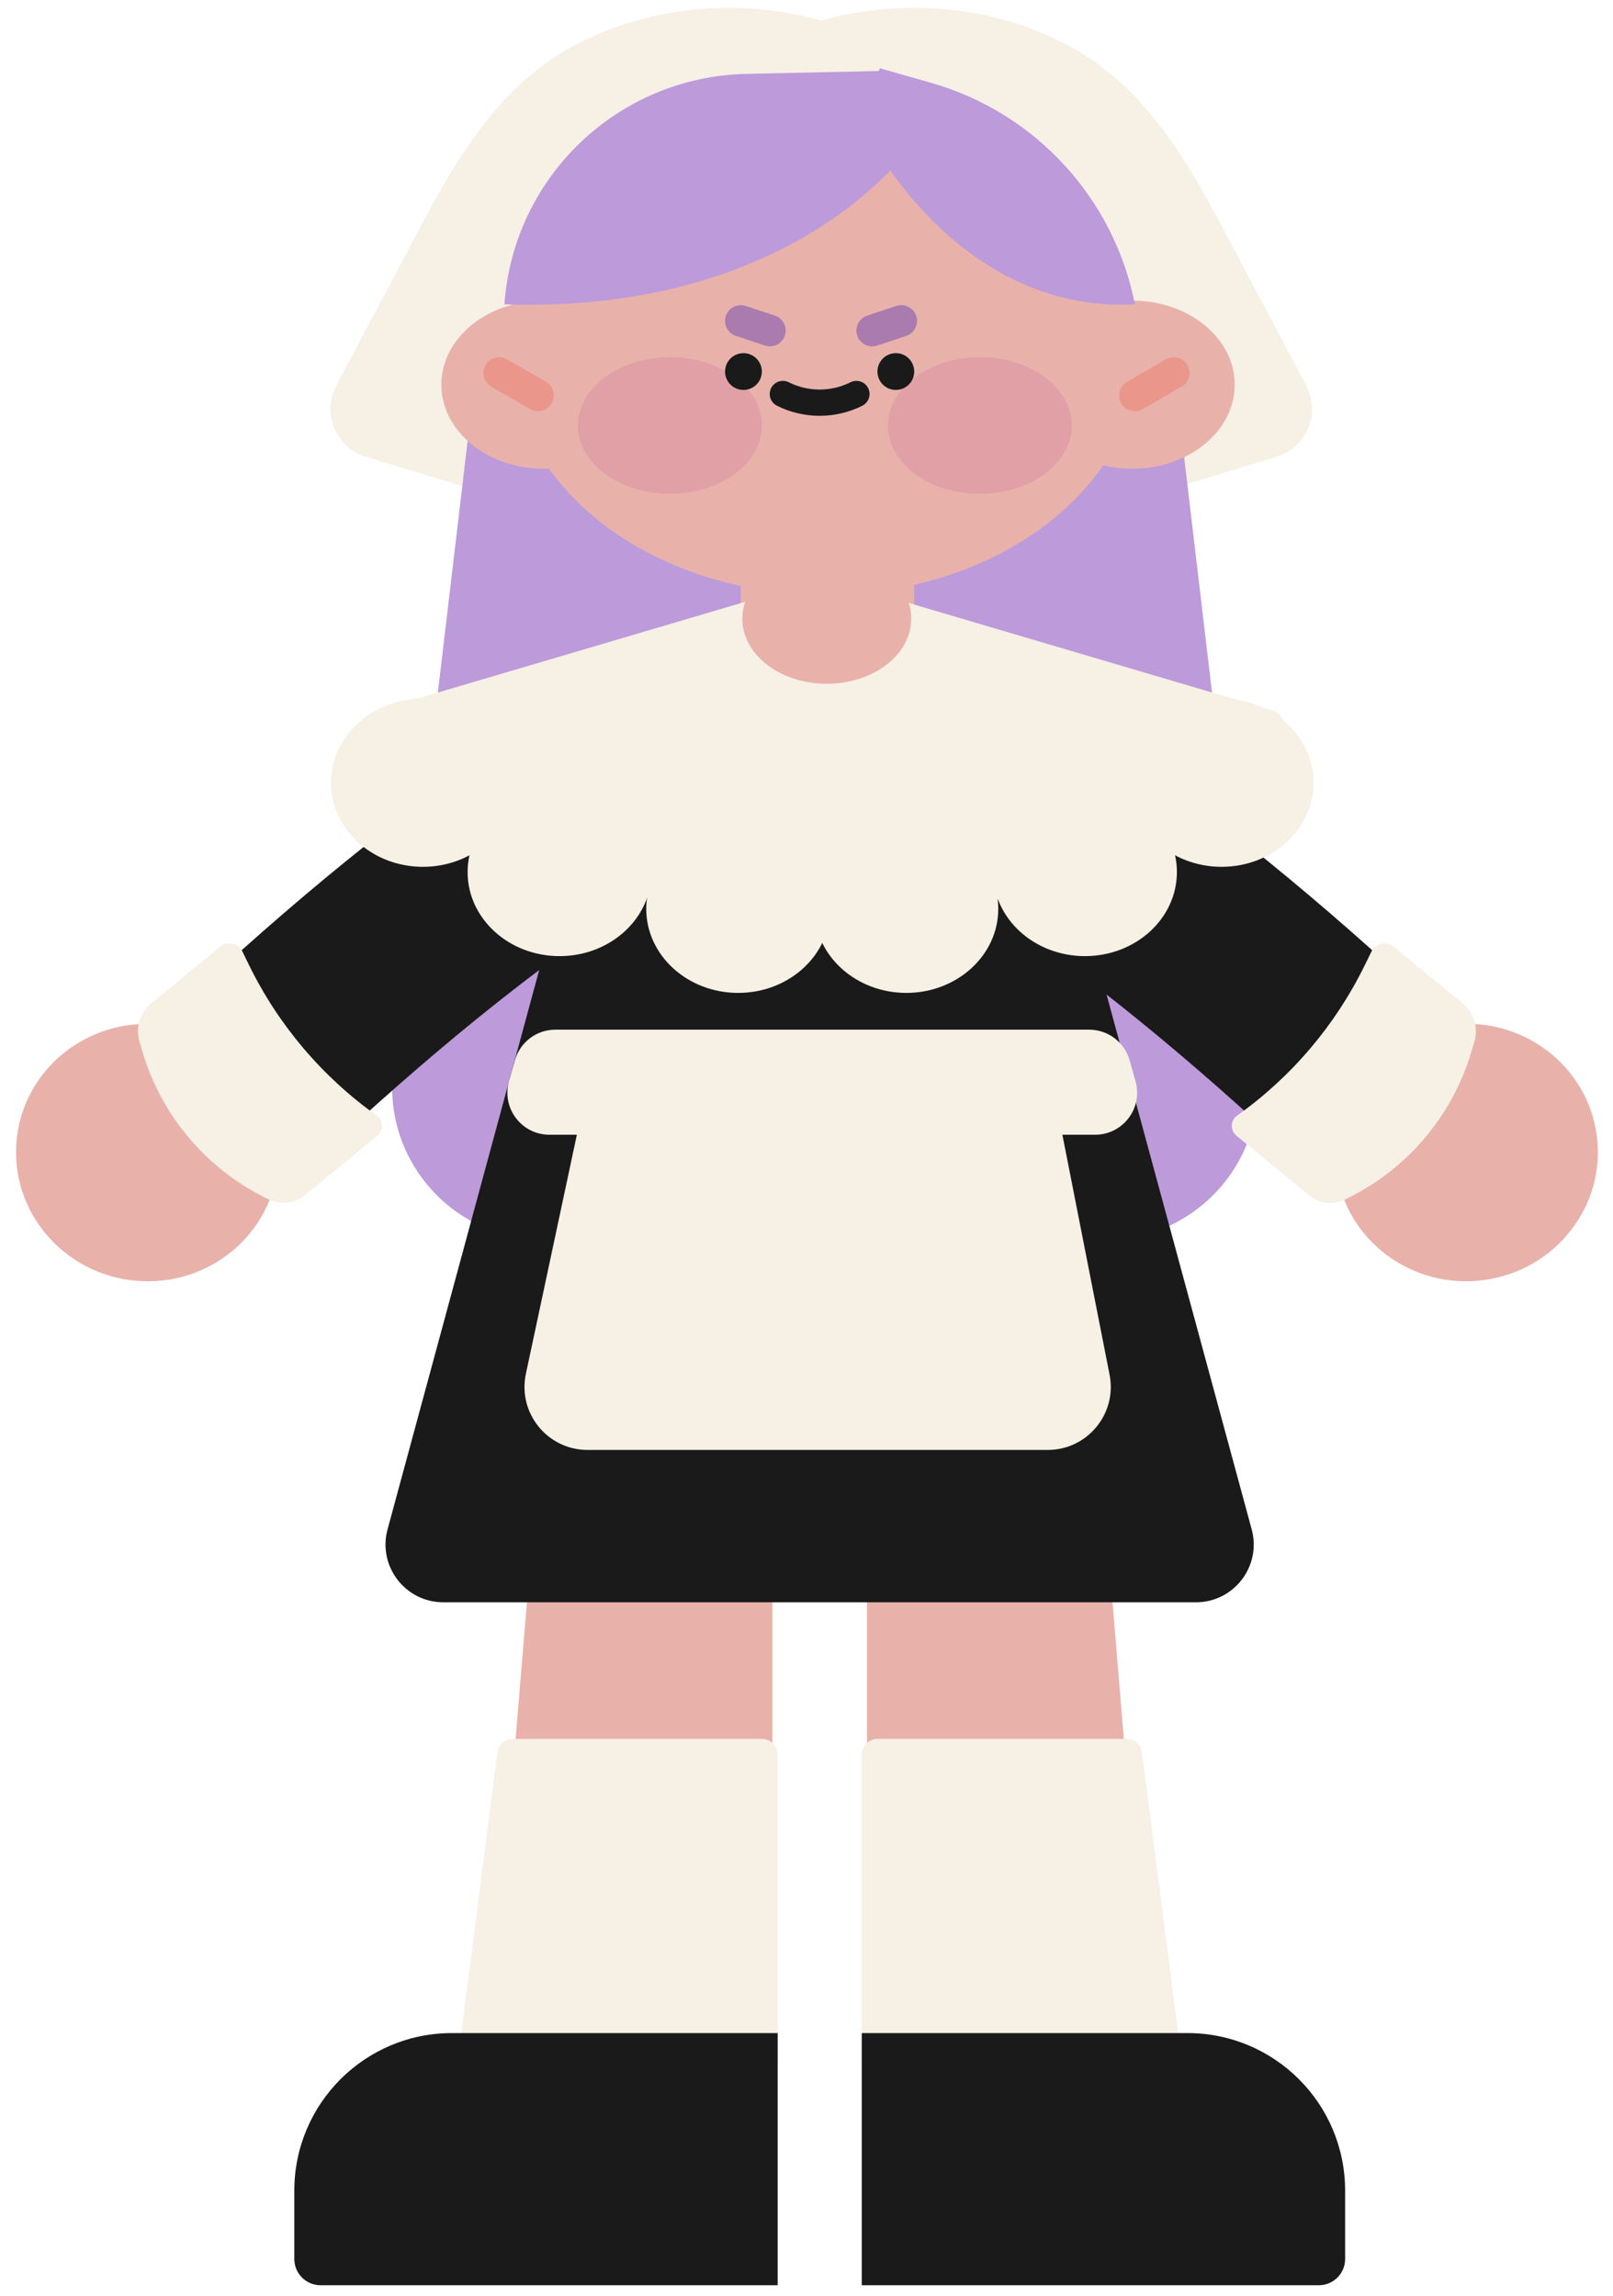 <svg width="307" height="437" viewBox="0 0 307 437" fill="none" xmlns="http://www.w3.org/2000/svg">
<g filter="url(#filter0_g_516_1809)">
<path d="M71.51 77.385L86.769 48.602C93.474 35.954 100.788 22.726 113.463 16.072C130.871 6.933 149.299 9.872 158.156 13.524L127.338 95.603L72.103 78.81C71.501 78.627 71.215 77.941 71.51 77.385Z" fill="#F6F0E5" stroke="#F6F0E5" stroke-width="17" stroke-linecap="round"/>
<path d="M241.117 77.385L225.858 48.602C219.153 35.954 211.839 22.726 199.164 16.072C181.756 6.933 163.327 9.872 154.471 13.524L185.289 95.603L240.524 78.81C241.126 78.627 241.412 77.941 241.117 77.385Z" fill="#F6F0E5" stroke="#F6F0E5" stroke-width="17" stroke-linecap="round"/>
<circle cx="138.359" cy="62.101" r="28.647" transform="rotate(30 138.359 62.101)" fill="#BD9ADA"/>
<path d="M147.016 276.998H102.596L93.016 392.998H147.016V276.998Z" fill="#E8B2AB"/>
<path d="M165.016 276.998H209.435L219.016 392.998H165.016V276.998Z" fill="#E8B2AB"/>
<path d="M148.016 333.998C148.016 332.341 146.672 330.998 145.016 330.998H97.653C96.145 330.998 94.871 332.118 94.678 333.614L87.016 392.998H148.016V333.998Z" fill="#F6F0E5"/>
<path d="M164.016 333.998C164.016 332.341 165.359 330.998 167.016 330.998H214.378C215.886 330.998 217.16 332.118 217.353 333.614L225.015 392.998H164.016V333.998Z" fill="#F6F0E5"/>
<path d="M91.008 67H223.008L239.173 203.592C241.214 220.839 227.741 236 210.373 236H103.642C86.275 236 72.802 220.839 74.843 203.592L91.008 67Z" fill="#BD9ADA"/>
<path d="M126.014 146.5C126.014 146.5 100.016 158 54.585 199.385" stroke="#1A1A1A" stroke-width="39" stroke-linejoin="round"/>
<ellipse cx="24.5" cy="25" rx="24.5" ry="25" transform="matrix(0.087 -0.996 -0.996 -0.087 50.809 245.975)" fill="#E8B2AB"/>
<path d="M71.845 216.176C73.07 215.172 73.005 213.279 71.715 212.362V212.362C61.33 204.97 52.959 195.097 47.367 183.641L46.138 181.124C45.36 179.53 43.298 179.079 41.927 180.204L28.785 190.977C26.631 192.743 25.749 195.63 26.549 198.299L27.152 200.311C30.857 212.675 39.64 222.881 51.313 228.388V228.388C53.498 229.419 56.08 229.099 57.948 227.568L71.845 216.176Z" fill="#F6F0E5"/>
<path d="M181.15 146.5C181.15 146.5 207.148 158 252.579 199.385" stroke="#1A1A1A" stroke-width="39" stroke-linejoin="round"/>
<ellipse cx="279.123" cy="219.387" rx="24.5" ry="25" transform="rotate(-95.005 279.123 219.387)" fill="#E8B2AB"/>
<path d="M235.319 216.176C234.095 215.172 234.159 213.279 235.449 212.362V212.362C245.835 204.97 254.205 195.097 259.797 183.641L261.026 181.124C261.804 179.53 263.866 179.079 265.237 180.204L278.379 190.977C280.533 192.743 281.415 195.63 280.615 198.299L280.012 200.311C276.307 212.675 267.524 222.881 255.851 228.388V228.388C253.667 229.419 251.084 229.099 249.216 227.568L235.319 216.176Z" fill="#F6F0E5"/>
<ellipse cx="157.002" cy="66.725" rx="60" ry="46.5" fill="#E8B2AB"/>
<path d="M73.762 291.12L110.758 154.646L199.193 147.225L238.234 291.118C240.132 298.112 234.865 304.998 227.618 304.998H84.379C77.133 304.998 71.866 298.114 73.762 291.12Z" fill="#1A1A1A"/>
<path d="M100.093 261.495L112.141 204.998H200.039L211.185 261.683C212.643 269.097 206.967 275.998 199.411 275.998H111.829C104.194 275.998 98.5 268.962 100.093 261.495Z" fill="#F6F0E5"/>
<path d="M141 99.998H174V123.498C174 132.611 166.613 139.998 157.5 139.998V139.998C148.387 139.998 141 132.611 141 123.498V99.998Z" fill="#E8B2AB"/>
<path d="M157.026 20.568C185.886 20.568 209.982 36.287 215.699 57.226C226.377 57.313 235 64.443 235 73.225C235 82.061 226.27 89.225 215.5 89.225C213.566 89.225 211.698 88.992 209.935 88.561C199.838 103.117 179.933 113.021 157.026 113.021C134.456 113.021 114.799 103.406 104.568 89.2C104.215 89.216 103.858 89.225 103.5 89.225C92.73 89.225 84 82.061 84 73.225C84 65.897 90.004 59.72 98.195 57.824C103.612 36.588 127.892 20.568 157.026 20.568Z" fill="#E8B2AB"/>
<path d="M141.828 114.557C141.473 115.58 141.282 116.656 141.282 117.766C141.282 124.611 148.481 130.16 157.361 130.16C166.241 130.16 173.439 124.611 173.439 117.766C173.439 116.734 173.275 115.733 172.967 114.775L241.873 135.123C244.816 135.992 245.675 139.63 243.308 141.584C230.785 151.923 196.883 176.441 157.026 176.441C117.169 176.441 83.267 151.923 70.744 141.584C68.377 139.63 69.236 135.992 72.18 135.123L141.828 114.557Z" fill="#F6F0E5"/>
<path d="M216.008 57.931C186.726 59.5 168.474 33.964 163.008 21L167.512 13L177.238 15.779C197.048 21.439 212.02 37.717 216.008 57.931Z" fill="#BD9ADA"/>
<path d="M96.008 57.931C141.864 59.5 166.952 37.964 175.512 25L168.012 13.5L142.037 14.065C117.664 14.595 97.71 33.611 96.008 57.931Z" fill="#BD9ADA"/>
<g opacity="0.4" filter="url(#filter1_g_516_1809)">
<ellipse cx="186.498" cy="81" rx="17.5" ry="13" fill="#D7859C"/>
</g>
<g opacity="0.4" filter="url(#filter2_g_516_1809)">
<ellipse cx="127.5" cy="81" rx="17.5" ry="13" fill="#D7859C"/>
</g>
<circle cx="141.5" cy="70.725" r="3.5" fill="#1A1A1A"/>
<circle cx="170.502" cy="70.725" r="3.5" fill="#1A1A1A"/>
<path d="M171.535 61.087L166 62.926" stroke="#BD9ADA" stroke-width="6" stroke-linecap="round"/>
<path d="M171.535 61.087L166 62.926" stroke="#5A0000" stroke-opacity="0.2" stroke-width="6" stroke-linecap="round" style="mix-blend-mode:multiply"/>
<path d="M141 61.087L146.535 62.926" stroke="#BD9ADA" stroke-width="6" stroke-linecap="round"/>
<path d="M141 61.087L146.535 62.926" stroke="#5A0000" stroke-opacity="0.2" stroke-width="6" stroke-linecap="round" style="mix-blend-mode:multiply"/>
<path d="M163 74.998V74.998C158.596 77.198 153.402 77.201 149 74.998V74.998" stroke="#1A1A1A" stroke-width="5" stroke-linecap="round" stroke-linejoin="round"/>
<path d="M207.299 195.998C210.88 195.998 214.025 198.378 214.998 201.824L216.128 205.824C217.569 210.929 213.733 215.998 208.429 215.998H104.571C99.267 215.998 95.431 210.929 96.873 205.824L98.002 201.824C98.975 198.378 102.12 195.998 105.701 195.998H207.299Z" fill="#F6F0E5"/>
<path d="M148.016 386.998H86.016C69.447 386.998 56.016 400.43 56.016 416.998V429.998C56.016 432.759 58.254 434.998 61.016 434.998H148.016V386.998Z" fill="#1A1A1A"/>
<path d="M164.016 386.998H226.016C242.584 386.998 256.016 400.43 256.016 416.998V429.998C256.016 432.759 253.777 434.998 251.016 434.998H164.016V386.998Z" fill="#1A1A1A"/>
<path d="M102.402 75.272L95.001 70.998" stroke="#EA968B" stroke-width="6" stroke-linecap="round"/>
<path d="M216 75.272L223.402 70.998" stroke="#EA968B" stroke-width="6" stroke-linecap="round"/>
</g>
<g filter="url(#filter3_g_516_1809)">
<ellipse cx="80.498" cy="149" rx="17.5" ry="16" fill="#F6F0E5"/>
<ellipse cx="17.5" cy="16" rx="17.5" ry="16" transform="matrix(-1 0 0 1 249.998 133)" fill="#F6F0E5"/>
<ellipse cx="106.498" cy="166" rx="17.5" ry="16" fill="#F6F0E5"/>
<ellipse cx="17.5" cy="16" rx="17.5" ry="16" transform="matrix(-1 0 0 1 223.998 150)" fill="#F6F0E5"/>
<ellipse cx="140.498" cy="173" rx="17.5" ry="16" fill="#F6F0E5"/>
<ellipse cx="17.5" cy="16" rx="17.5" ry="16" transform="matrix(-1 0 0 1 189.998 157)" fill="#F6F0E5"/>
</g>
<defs>
<filter id="filter0_g_516_1809" x="1.743" y="0.2" width="303.678" height="436.098" filterUnits="userSpaceOnUse" color-interpolation-filters="sRGB">
<feFlood flood-opacity="0" result="BackgroundImageFix"/>
<feBlend mode="normal" in="SourceGraphic" in2="BackgroundImageFix" result="shape"/>
<feTurbulence type="fractalNoise" baseFrequency="0.415 0.415" numOctaves="3" seed="4240" />
<feDisplacementMap in="shape" scale="2.6" xChannelSelector="R" yChannelSelector="G" result="displacedImage" width="100%" height="100%" />
<feMerge result="effect1_texture_516_1809">
<feMergeNode in="displacedImage"/>
</feMerge>
</filter>
<filter id="filter1_g_516_1809" x="158.028" y="57.03" width="56.94" height="47.94" filterUnits="userSpaceOnUse" color-interpolation-filters="sRGB">
<feFlood flood-opacity="0" result="BackgroundImageFix"/>
<feBlend mode="normal" in="SourceGraphic" in2="BackgroundImageFix" result="shape"/>
<feTurbulence type="fractalNoise" baseFrequency="2 2" numOctaves="3" seed="1626" />
<feDisplacementMap in="shape" scale="21.94" xChannelSelector="R" yChannelSelector="G" result="displacedImage" width="100%" height="100%" />
<feMerge result="effect1_texture_516_1809">
<feMergeNode in="displacedImage"/>
</feMerge>
</filter>
<filter id="filter2_g_516_1809" x="99.03" y="57.03" width="56.94" height="47.94" filterUnits="userSpaceOnUse" color-interpolation-filters="sRGB">
<feFlood flood-opacity="0" result="BackgroundImageFix"/>
<feBlend mode="normal" in="SourceGraphic" in2="BackgroundImageFix" result="shape"/>
<feTurbulence type="fractalNoise" baseFrequency="2 2" numOctaves="3" seed="1626" />
<feDisplacementMap in="shape" scale="21.94" xChannelSelector="R" yChannelSelector="G" result="displacedImage" width="100%" height="100%" />
<feMerge result="effect1_texture_516_1809">
<feMergeNode in="displacedImage"/>
</feMerge>
</filter>
<filter id="filter3_g_516_1809" x="61.698" y="131.7" width="189.6" height="58.6" filterUnits="userSpaceOnUse" color-interpolation-filters="sRGB">
<feFlood flood-opacity="0" result="BackgroundImageFix"/>
<feBlend mode="normal" in="SourceGraphic" in2="BackgroundImageFix" result="shape"/>
<feTurbulence type="fractalNoise" baseFrequency="0.415 0.415" numOctaves="3" seed="4240" />
<feDisplacementMap in="shape" scale="2.6" xChannelSelector="R" yChannelSelector="G" result="displacedImage" width="100%" height="100%" />
<feMerge result="effect1_texture_516_1809">
<feMergeNode in="displacedImage"/>
</feMerge>
</filter>
</defs>
</svg>
